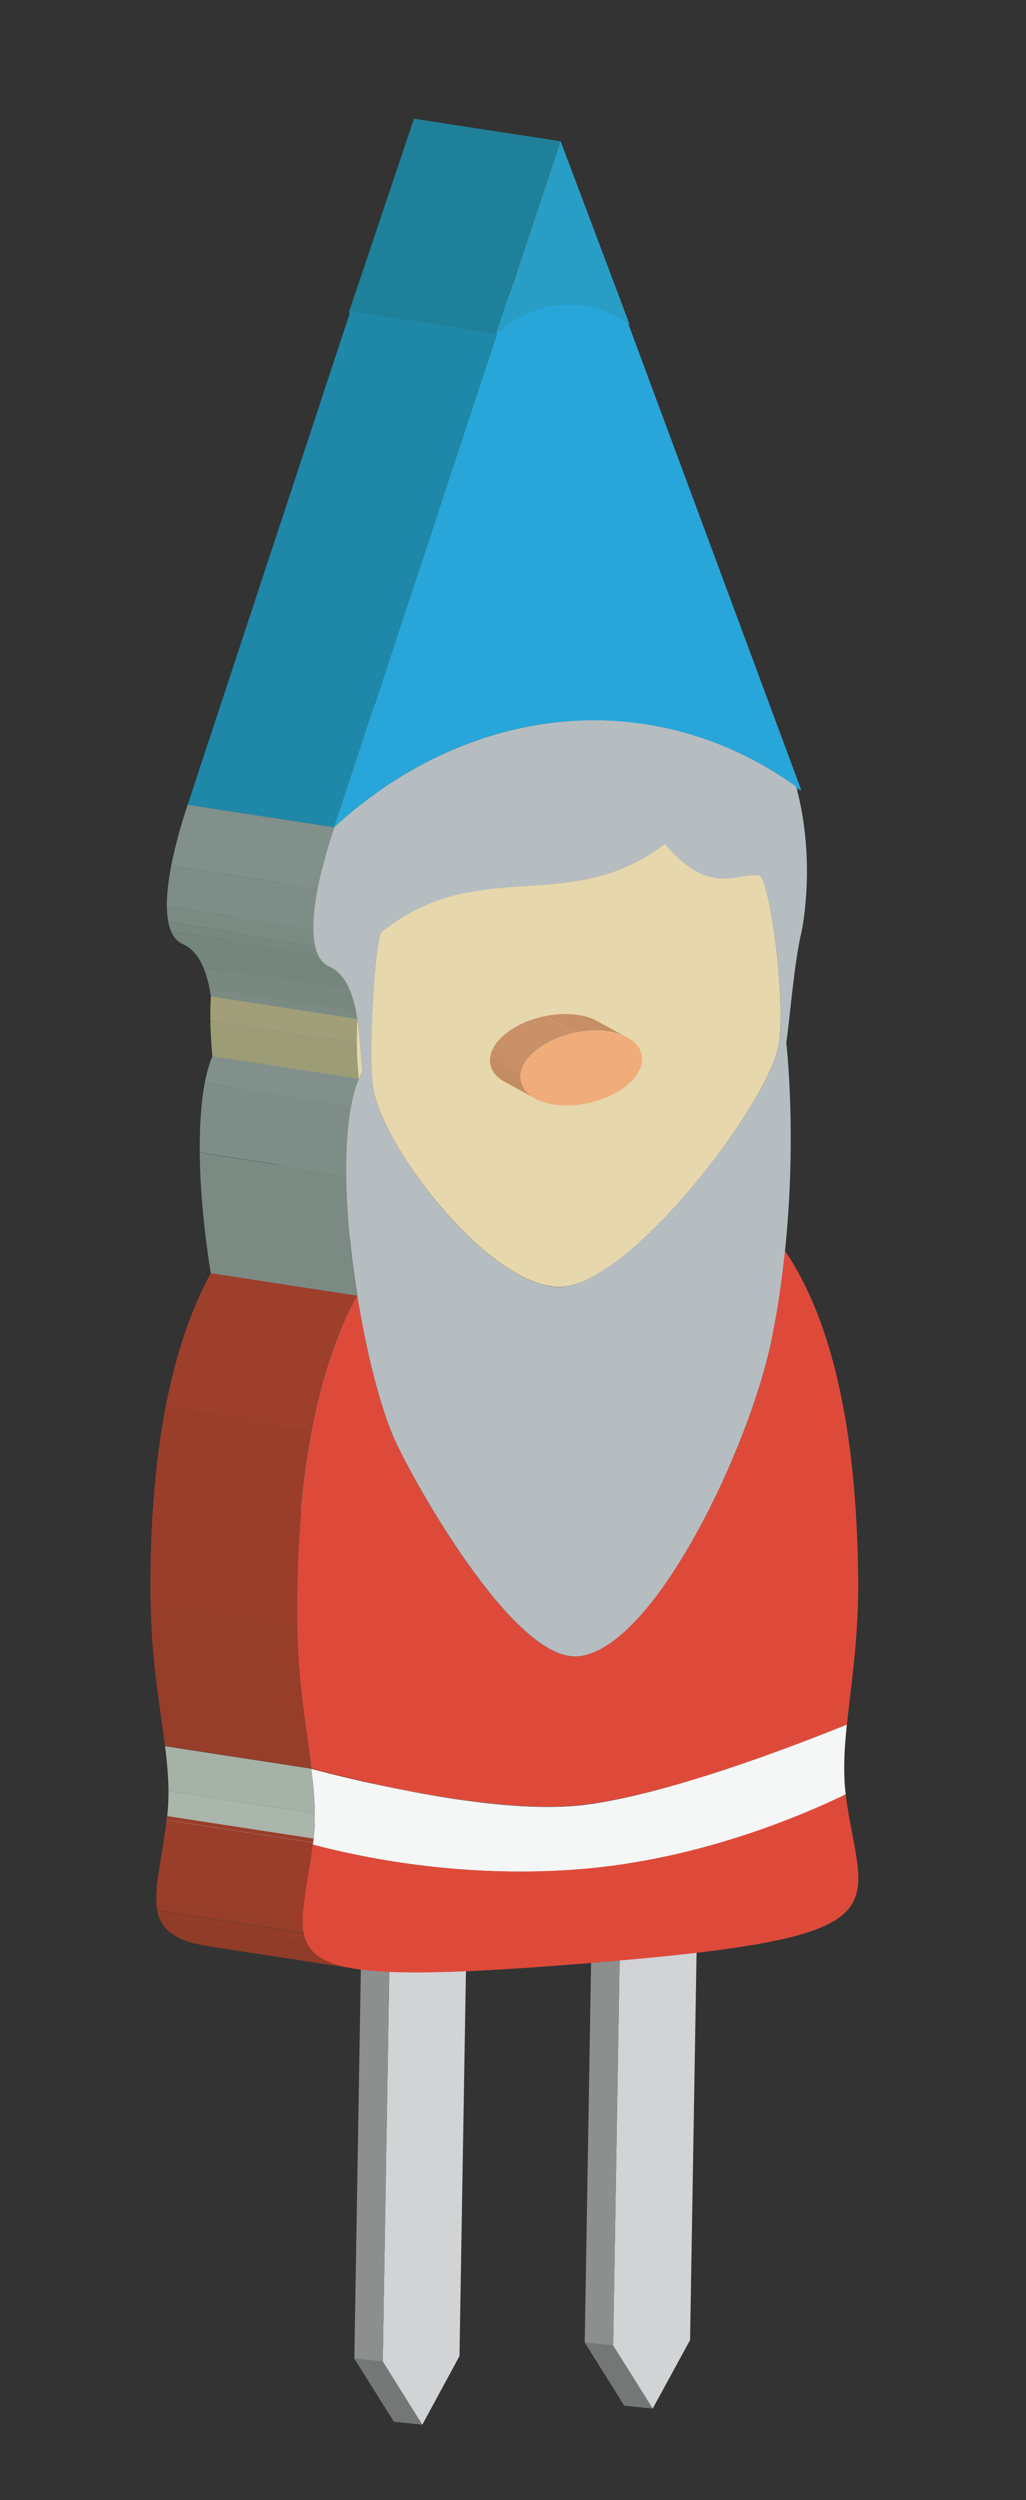 <?xml version="1.0" encoding="utf-8"?>
<!-- Generator: Adobe Illustrator 22.0.1, SVG Export Plug-In . SVG Version: 6.00 Build 0)  -->
<svg version="1.1" id="Layer_1" xmlns="http://www.w3.org/2000/svg" xmlns:xlink="http://www.w3.org/1999/xlink" x="0px" y="0px"
	 viewBox="0 0 552.2 1344.5" style="enable-background:new 0 0 552.2 1344.5;" xml:space="preserve">
<rect x="0" y="0" width="552.2" height="1344.5" fill="#333333" stroke="none"/>
<style type="text/css">
	.st0{enable-background:new    ;}
	.st1{fill:#757676;}
	.st2{fill:#D2D3D4;}
	.st3{fill:#8D8E8E;}
	.st4{fill:#8A8A8B;}
	.st5{fill:#8B3C27;}
	.st6{fill:#943D29;}
	.st7{fill:#A4402D;}
	.st8{clip-path:url(#SVGID_2_);enable-background:new    ;}
	.st9{fill:#9A3E2B;}
	.st10{clip-path:url(#SVGID_4_);enable-background:new    ;}
	.st11{clip-path:url(#SVGID_6_);enable-background:new    ;}
	.st12{clip-path:url(#SVGID_8_);enable-background:new    ;}
	.st13{clip-path:url(#SVGID_10_);enable-background:new    ;}
	.st14{clip-path:url(#SVGID_12_);enable-background:new    ;}
	.st15{fill:#81908A;}
	.st16{fill:#7E8D87;}
	.st17{fill:#7B8B84;}
	.st18{fill:#788881;}
	.st19{fill:#75867E;}
	.st20{clip-path:url(#SVGID_14_);enable-background:new    ;}
	.st21{fill:#9C9C77;}
	.st22{fill:#989975;}
	.st23{fill:#959672;}
	.st24{clip-path:url(#SVGID_16_);enable-background:new    ;}
	.st25{clip-path:url(#SVGID_18_);enable-background:new    ;}
	.st26{clip-path:url(#SVGID_20_);enable-background:new    ;}
	.st27{clip-path:url(#SVGID_22_);enable-background:new    ;}
	.st28{clip-path:url(#SVGID_24_);enable-background:new    ;}
	.st29{clip-path:url(#SVGID_26_);enable-background:new    ;}
	.st30{clip-path:url(#SVGID_28_);enable-background:new    ;}
	.st31{clip-path:url(#SVGID_30_);enable-background:new    ;}
	.st32{clip-path:url(#SVGID_32_);enable-background:new    ;}
	.st33{fill:#933D29;}
	.st34{fill:#963E2A;}
	.st35{fill:#9E3F2B;}
	.st36{clip-path:url(#SVGID_34_);enable-background:new    ;}
	.st37{clip-path:url(#SVGID_36_);enable-background:new    ;}
	.st38{clip-path:url(#SVGID_38_);enable-background:new    ;}
	.st39{fill:#1A778E;}
	.st40{clip-path:url(#SVGID_40_);enable-background:new    ;}
	.st41{clip-path:url(#SVGID_42_);enable-background:new    ;}
	.st42{fill:#8F3C28;}
	.st43{clip-path:url(#SVGID_44_);enable-background:new    ;}
	.st44{fill:#9EABA0;}
	.st45{fill:#A2AEA4;}
	.st46{fill:#A6B2A8;}
	.st47{fill:#AAB5AC;}
	.st48{clip-path:url(#SVGID_46_);enable-background:new    ;}
	.st49{fill:#1A7282;}
	.st50{clip-path:url(#SVGID_48_);enable-background:new    ;}
	.st51{clip-path:url(#SVGID_50_);enable-background:new    ;}
	.st52{clip-path:url(#SVGID_52_);enable-background:new    ;}
	.st53{fill:#1F87A8;}
	.st54{fill:#28A6DA;}
	.st55{fill:#1C7C97;}
	.st56{clip-path:url(#SVGID_54_);enable-background:new    ;}
	.st57{fill:#F5F7F6;}
	.st58{clip-path:url(#SVGID_56_);enable-background:new    ;}
	.st59{clip-path:url(#SVGID_58_);enable-background:new    ;}
	.st60{fill:#DE4A3A;}
	.st61{clip-path:url(#SVGID_60_);enable-background:new    ;}
	.st62{fill:#1D7F9C;}
	.st63{fill:#1C7D99;}
	.st64{fill:#1B7B95;}
	.st65{fill:#1B7992;}
	.st66{fill:#1F8199;}
	.st67{fill:#289EC6;}
	.st68{clip-path:url(#SVGID_62_);enable-background:new    ;}
	.st69{clip-path:url(#SVGID_64_);enable-background:new    ;}
	.st70{clip-path:url(#SVGID_66_);enable-background:new    ;}
	.st71{fill:#A4A27D;}
	.st72{fill:#A09F7A;}
	.st73{clip-path:url(#SVGID_68_);enable-background:new    ;}
	.st74{clip-path:url(#SVGID_70_);enable-background:new    ;}
	.st75{clip-path:url(#SVGID_72_);enable-background:new    ;}
	.st76{clip-path:url(#SVGID_74_);enable-background:new    ;}
	.st77{clip-path:url(#SVGID_76_);enable-background:new    ;}
	.st78{clip-path:url(#SVGID_78_);enable-background:new    ;}
	.st79{fill:#E7D7AD;}
	.st80{clip-path:url(#SVGID_80_);enable-background:new    ;}
	.st81{clip-path:url(#SVGID_82_);enable-background:new    ;}
	.st82{fill:#B6BDC0;}
	.st83{clip-path:url(#SVGID_84_);enable-background:new    ;}
	.st84{clip-path:url(#SVGID_86_);enable-background:new    ;}
	.st85{clip-path:url(#SVGID_88_);enable-background:new    ;}
	.st86{clip-path:url(#SVGID_90_);enable-background:new    ;}
	.st87{fill:#C78F66;}
	.st88{fill:#C58E65;}
	.st89{fill:#C38D64;}
	.st90{fill:#F0AD7B;}
	.st91{clip-path:url(#SVGID_92_);enable-background:new    ;}
	.st92{fill:#C99167;}
</style>
<g>
	<g>
		<g class="st0">
			<g>
				<polygon class="st1" points="227.3,1304 212,1302.4 190.7,1268.5 206,1270 				"/>
			</g>
			<g>
				<polygon class="st2" points="251.6,1010.7 247.3,1267.1 227.3,1304 206,1270 210.3,1013.6 				"/>
			</g>
			<g>
				<polygon class="st3" points="206,1270 190.7,1268.5 195,1012 210.3,1013.6 				"/>
			</g>
			<g>
				<polygon class="st4" points="210.3,1013.6 195,1012 236.3,1009.1 251.6,1010.7 				"/>
			</g>
		</g>
		<g class="st0">
			<g>
				<polygon class="st1" points="351.3,1295.3 336,1293.8 314.7,1259.8 330,1261.4 				"/>
			</g>
			<g>
				<polygon class="st2" points="375.7,1002 371.4,1258.5 351.3,1295.3 330,1261.4 334.3,1004.9 				"/>
			</g>
			<g>
				<polygon class="st3" points="330,1261.4 314.7,1259.8 319,1003.3 334.3,1004.9 				"/>
			</g>
			<g>
				<polygon class="st4" points="334.3,1004.9 319,1003.3 360.4,1000.5 375.7,1002 				"/>
			</g>
		</g>
	</g>
	<g id="Element_1_">
		<g class="st0">
			<g>
				<path class="st5" d="M375.9,927.3c-0.1,1.5-0.2,3.1-0.3,4.6C375.7,930.4,375.8,928.9,375.9,927.3z"/>
			</g>
			<g>
				<path class="st5" d="M376,926.2c0,0.4-0.1,0.7-0.1,1.1C375.9,927,376,926.6,376,926.2z"/>
			</g>
			<g>
				<path class="st5" d="M376.8,917.3c-0.1,1.4-0.3,2.7-0.4,4.1C376.5,920.1,376.6,918.7,376.8,917.3z"/>
			</g>
			<g>
				<path class="st5" d="M376.8,916.7c0,0.2,0,0.4-0.1,0.6C376.8,917.1,376.8,916.9,376.8,916.7z"/>
			</g>
			<g>
				<polygon class="st6" points="455.1,965 376.3,953 376.3,953 455.1,965 				"/>
			</g>
			<g>
				<polygon class="st7" points="455.1,965 376.3,953 376.3,953 455.1,965 				"/>
			</g>
			<g class="st0">
				<defs>
					<path id="SVGID_1_" class="st0" d="M372.7,954.7c1.3-0.6,2.5-1.2,3.6-1.7l78.8,12.1c-1.1,0.6-2.3,1.1-3.6,1.7
						C425.2,962.7,399,958.7,372.7,954.7z"/>
				</defs>
				<clipPath id="SVGID_2_">
					<use xlink:href="#SVGID_1_"  style="overflow:visible;"/>
				</clipPath>
				<g class="st8">
					<path class="st9" d="M426,977.8l-78.8-12.1c12-4.8,21.9-9.3,29.1-12.7l78.8,12.1C448,968.5,438.1,973,426,977.8"/>
				</g>
			</g>
			<g class="st0">
				<defs>
					<path id="SVGID_3_" class="st0" d="M454.5,944l-78.8-12.1c0.1-1.5,0.2-3,0.3-4.6l78.8,12.1C454.6,940.9,454.6,942.5,454.5,944z
						"/>
				</defs>
				<clipPath id="SVGID_4_">
					<use xlink:href="#SVGID_3_"  style="overflow:visible;"/>
				</clipPath>
				<g class="st10">
					<path class="st9" d="M454.5,944l-78.8-12.1c0.1-1.5,0.2-3,0.3-4.6l78.8,12.1C454.6,940.9,454.6,942.5,454.5,944"/>
				</g>
			</g>
			<g class="st0">
				<defs>
					<path id="SVGID_5_" class="st0" d="M454.8,939.4l-78.8-12.1c0-0.4,0.1-0.7,0.1-1.1l78.8,12.1
						C454.8,938.7,454.8,939,454.8,939.4z"/>
				</defs>
				<clipPath id="SVGID_6_">
					<use xlink:href="#SVGID_5_"  style="overflow:visible;"/>
				</clipPath>
				<g class="st11">
					<path class="st9" d="M454.8,939.4l-78.8-12.1c0-0.4,0.1-0.7,0.1-1.1l78.8,12.1C454.8,938.7,454.8,939,454.8,939.4"/>
				</g>
			</g>
			<g class="st0">
				<defs>
					<path id="SVGID_7_" class="st0" d="M377,915.3c26.3,4,52.6,8,78.8,12.1c-0.1,0.5-0.1,1-0.1,1.4l-78.8-12.1
						C376.9,916.3,376.9,915.8,377,915.3z"/>
				</defs>
				<clipPath id="SVGID_8_">
					<use xlink:href="#SVGID_7_"  style="overflow:visible;"/>
				</clipPath>
				<g class="st12">
					<path class="st9" d="M455.7,928.8l-78.8-12.1c0-0.5,0.1-1,0.1-1.4l78.8,12.1C455.8,927.9,455.7,928.3,455.7,928.8"/>
				</g>
			</g>
			<g class="st0">
				<defs>
					<path id="SVGID_9_" class="st0" d="M337.7,701.5c2.6-14,4.5-27.8,5.9-41l78.8,12.1c-1.4,13.2-3.3,26.9-5.9,41
						C390.3,709.6,364,705.5,337.7,701.5z"/>
				</defs>
				<clipPath id="SVGID_10_">
					<use xlink:href="#SVGID_9_"  style="overflow:visible;"/>
				</clipPath>
				<g class="st13">
					<path class="st9" d="M416,716.4l-78.8-12.1c2.9-15,5-29.7,6.4-43.7l78.8,12.1C421,686.7,418.9,701.4,416,716.4"/>
				</g>
			</g>
			<g class="st0">
				<defs>
					<path id="SVGID_11_" class="st0" d="M418.6,564.3l-78.8-12.1c5.4-23.2-4.5-92.6-10-93.4l78.8,12.1
						C414.1,471.6,423.9,541.1,418.6,564.3z"/>
				</defs>
				<clipPath id="SVGID_12_">
					<use xlink:href="#SVGID_11_"  style="overflow:visible;"/>
				</clipPath>
				<g class="st14">
					<path class="st15" d="M418.6,564.3l-78.8-12.1c0.1-0.5,0.2-1,0.3-1.5l78.8,12.1C418.8,563.3,418.7,563.8,418.6,564.3"/>
					<path class="st16" d="M418.9,562.8L340,550.7c1-5.1,1.3-11.9,1.2-19.6l78.8,12.1C420.2,550.9,419.8,557.7,418.9,562.8"/>
					<path class="st17" d="M420.1,543.2l-78.8-12.1c-0.2-17.6-2.7-39.7-5.6-54.8l78.8,12.1C417.4,503.5,419.9,525.5,420.1,543.2"/>
					<path class="st18" d="M414.5,488.4l-78.8-12.1c-1.3-6.5-2.6-11.7-3.8-14.7l78.8,12.1C411.9,476.7,413.2,481.9,414.5,488.4"/>
					<path class="st19" d="M410.6,473.7l-78.8-12.1c-0.7-1.7-1.4-2.8-2-2.8l78.8,12.1C409.2,470.9,409.9,471.9,410.6,473.7"/>
				</g>
			</g>
			<g class="st0">
				<defs>
					<path id="SVGID_13_" class="st0" d="M325.3,458.6c1.5-0.1,3-0.1,4.4,0.1l78.8,12.1c-1.5-0.2-2.9-0.2-4.4-0.1
						c-1.9,0.1-3.8,0.4-5.9,0.8c0,0-0.1,0-0.1,0c-26.3-4-52.6-8-78.8-12.1c0,0,0.1,0,0.1,0C321.5,459.1,323.4,458.8,325.3,458.6z"/>
				</defs>
				<clipPath id="SVGID_14_">
					<use xlink:href="#SVGID_13_"  style="overflow:visible;"/>
				</clipPath>
				<g class="st20">
					<path class="st21" d="M395.4,471.9l-78.8-12.1c1-0.1,2-0.3,2.9-0.4c1-0.2,2.1-0.3,3.1-0.5l78.8,12.1c-1,0.1-2,0.3-3.1,0.5
						C397.3,471.6,396.4,471.8,395.4,471.9"/>
					<path class="st22" d="M401.4,471l-78.8-12.1c0.9-0.1,1.9-0.2,2.8-0.3c1.5-0.1,2.9-0.1,4.3,0.1l78.8,12.1
						c-1.4-0.2-2.9-0.2-4.3-0.1C403.3,470.8,402.3,470.9,401.4,471"/>
					<path class="st23" d="M408.5,470.8l-78.8-12.1c0,0,0.1,0,0.1,0L408.5,470.8C408.6,470.8,408.5,470.8,408.5,470.8"/>
				</g>
			</g>
			<g class="st0">
				<defs>
					<path id="SVGID_15_" class="st0" d="M319.4,459.4c0.2,0,0.4,0.1,0.6,0.1c0.3,0.1,0.8,0.1,1.2,0.2c0.2,0,0.4,0.1,0.6,0.1
						c0.8,0.1,1.7,0.3,2.5,0.4c1.6,0.2,3.2,0.5,4.8,0.7c23.1,3.5,46.1,7.1,69.2,10.6c-0.4,0.1-0.9,0.1-1.3,0.2
						c-26.3-4-52.6-8-78.8-12.1C318.5,459.5,318.9,459.5,319.4,459.4z"/>
				</defs>
				<clipPath id="SVGID_16_">
					<use xlink:href="#SVGID_15_"  style="overflow:visible;"/>
				</clipPath>
				<g class="st24">
					<path class="st21" d="M395.4,471.9l-78.8-12.1c1-0.1,2-0.3,2.9-0.4c1-0.2,2.1-0.3,3.1-0.5l78.8,12.1c-1,0.1-2,0.3-3.1,0.5
						C397.3,471.6,396.4,471.8,395.4,471.9"/>
				</g>
			</g>
			<g class="st0">
				<defs>
					<path id="SVGID_17_" class="st0" d="M318.1,459.6c0.1,0,0.3,0.1,0.5,0.1c0.7,0.1,1.4,0.2,2,0.3c0.5,0.1,1.1,0.2,1.6,0.2
						c1.4,0.2,2.8,0.4,4.1,0.6c23.5,3.6,47,7.2,70.6,10.8c-0.1,0-0.2,0-0.2,0c-26.3-4-52.6-8-78.8-12.1
						C317.9,459.6,318,459.6,318.1,459.6z"/>
				</defs>
				<clipPath id="SVGID_18_">
					<use xlink:href="#SVGID_17_"  style="overflow:visible;"/>
				</clipPath>
				<g class="st25">
					<path class="st21" d="M395.4,471.9l-78.8-12.1c1-0.1,2-0.3,2.9-0.4c1-0.2,2.1-0.3,3.1-0.5l78.8,12.1c-1,0.1-2,0.3-3.1,0.5
						C397.3,471.6,396.4,471.8,395.4,471.9"/>
				</g>
			</g>
			<g class="st0">
				<defs>
					<path id="SVGID_19_" class="st0" d="M317.8,459.6c0.3,0,0.6,0.1,0.8,0.1c0.8,0.1,1.5,0.2,2.3,0.3c0.1,0,0.3,0,0.5,0.1
						c1.2,0.2,2.4,0.4,3.5,0.5c23.9,3.7,47.8,7.3,71.8,11c-0.5,0.1-0.9,0.1-1.4,0.2c-26.3-4-52.6-8-78.8-12.1
						C316.9,459.8,317.4,459.7,317.8,459.6z"/>
				</defs>
				<clipPath id="SVGID_20_">
					<use xlink:href="#SVGID_19_"  style="overflow:visible;"/>
				</clipPath>
				<g class="st26">
					<path class="st22" d="M385.2,472.1L306.4,460c2.3,0.3,4.6,0.3,6.7,0.2c1.2-0.1,2.3-0.2,3.4-0.4l78.8,12.1
						c-1.1,0.2-2.3,0.3-3.4,0.4C389.8,472.4,387.6,472.4,385.2,472.1"/>
					<path class="st21" d="M395.4,471.9l-78.8-12.1c1-0.1,2-0.3,2.9-0.4c1-0.2,2.1-0.3,3.1-0.5l78.8,12.1c-1,0.1-2,0.3-3.1,0.5
						C397.3,471.6,396.4,471.8,395.4,471.9"/>
				</g>
			</g>
			<g class="st0">
				<defs>
					<path id="SVGID_21_" class="st0" d="M316.4,459.8c0.1,0,0.2,0,0.3,0c0.7,0.1,1.4,0.2,2.1,0.3c0.8,0.1,1.6,0.2,2.3,0.4
						c24.7,3.8,49.5,7.6,74.2,11.4c-0.1,0-0.1,0-0.2,0c-26.3-4-52.6-8-78.8-12.1C316.3,459.9,316.4,459.9,316.4,459.8z"/>
				</defs>
				<clipPath id="SVGID_22_">
					<use xlink:href="#SVGID_21_"  style="overflow:visible;"/>
				</clipPath>
				<g class="st27">
					<path class="st22" d="M385.2,472.1L306.4,460c2.3,0.3,4.6,0.3,6.7,0.2c1.2-0.1,2.3-0.2,3.4-0.4l78.8,12.1
						c-1.1,0.2-2.3,0.3-3.4,0.4C389.8,472.4,387.6,472.4,385.2,472.1"/>
				</g>
			</g>
			<g class="st0">
				<defs>
					<path id="SVGID_23_" class="st0" d="M316.3,459.9c0.2,0,0.5,0.1,0.7,0.1c0.8,0.1,1.5,0.2,2.3,0.3c1,0.2,2,0.3,3,0.5
						c24.3,3.7,48.6,7.4,72.9,11.2c-0.5,0.1-1,0.1-1.5,0.2c-26.3-4-52.6-8-78.8-12.1C315.3,460,315.8,459.9,316.3,459.9z"/>
				</defs>
				<clipPath id="SVGID_24_">
					<use xlink:href="#SVGID_23_"  style="overflow:visible;"/>
				</clipPath>
				<g class="st28">
					<path class="st22" d="M385.2,472.1L306.4,460c2.3,0.3,4.6,0.3,6.7,0.2c1.2-0.1,2.3-0.2,3.4-0.4l78.8,12.1
						c-1.1,0.2-2.3,0.3-3.4,0.4C389.8,472.4,387.6,472.4,385.2,472.1"/>
				</g>
			</g>
			<g class="st0">
				<defs>
					<path id="SVGID_25_" class="st0" d="M314.8,460c0.2,0,0.4,0.1,0.6,0.1c0.1,0,0.3,0,0.4,0.1c0.1,0,0.2,0,0.2,0
						c0.1,0,0.3,0,0.4,0.1c0.6,0.1,1.1,0.2,1.7,0.3c25.1,3.9,50.3,7.7,75.4,11.6c0,0-0.1,0-0.1,0c-26.3-4-52.6-8-78.8-12.1
						C314.7,460.1,314.8,460.1,314.8,460z"/>
				</defs>
				<clipPath id="SVGID_26_">
					<use xlink:href="#SVGID_25_"  style="overflow:visible;"/>
				</clipPath>
				<g class="st29">
					<path class="st22" d="M385.2,472.1L306.4,460c2.3,0.3,4.6,0.3,6.7,0.2c1.2-0.1,2.3-0.2,3.4-0.4l78.8,12.1
						c-1.1,0.2-2.3,0.3-3.4,0.4C389.8,472.4,387.6,472.4,385.2,472.1"/>
				</g>
			</g>
			<g class="st0">
				<defs>
					<path id="SVGID_27_" class="st0" d="M314.7,460.1c0.2,0,0.4,0.1,0.6,0.1c0.2,0,0.4,0.1,0.6,0.1c0.4,0.1,0.9,0.1,1.3,0.2
						c0.8,0.1,1.6,0.3,2.5,0.4c24.6,3.8,49.3,7.5,73.9,11.3c-0.5,0.1-1,0.1-1.5,0.1c-26.3-4-52.6-8-78.8-12.1
						C313.7,460.2,314.2,460.1,314.7,460.1z"/>
				</defs>
				<clipPath id="SVGID_28_">
					<use xlink:href="#SVGID_27_"  style="overflow:visible;"/>
				</clipPath>
				<g class="st30">
					<path class="st22" d="M385.2,472.1L306.4,460c2.3,0.3,4.6,0.3,6.7,0.2c1.2-0.1,2.3-0.2,3.4-0.4l78.8,12.1
						c-1.1,0.2-2.3,0.3-3.4,0.4C389.8,472.4,387.6,472.4,385.2,472.1"/>
				</g>
			</g>
			<g class="st0">
				<defs>
					<path id="SVGID_29_" class="st0" d="M313.1,460.2c0.2,0,0.3,0,0.5,0.1c0.1,0,0.2,0,0.3,0c0,0,0.1,0,0.2,0c0.1,0,0.2,0,0.3,0.1
						c0.1,0,0.2,0,0.3,0.1c0.1,0,0.2,0,0.3,0.1c0.2,0,0.4,0.1,0.6,0.1c25.4,3.9,50.9,7.8,76.3,11.7c0,0,0,0-0.1,0c0,0,0,0,0,0
						c-26.2-4-52.4-8-78.7-12c26.2,4,52.4,8,78.7,12c-2.2,0.2-4.6,0.1-7.1-0.2L306,460C308.5,460.3,310.8,460.4,313.1,460.2
						C313.1,460.2,313.1,460.2,313.1,460.2z"/>
				</defs>
				<clipPath id="SVGID_30_">
					<use xlink:href="#SVGID_29_"  style="overflow:visible;"/>
				</clipPath>
				<g class="st31">
					<path class="st23" d="M384.8,472L306,460c0.1,0,0.3,0,0.4,0.1l78.8,12.1C385.1,472.1,385,472.1,384.8,472"/>
					<path class="st22" d="M385.2,472.1L306.4,460c2.3,0.3,4.6,0.3,6.7,0.2c1.2-0.1,2.3-0.2,3.4-0.4l78.8,12.1
						c-1.1,0.2-2.3,0.3-3.4,0.4C389.8,472.4,387.6,472.4,385.2,472.1"/>
				</g>
			</g>
			<g class="st0">
				<defs>
					<path id="SVGID_31_" class="st0" d="M337.7,701.5c26.3,4,52.6,8,78.8,12.1c-0.4,2.1-0.8,4.2-1.2,6.2
						c-11.6,57.9-63.5,167.8-105.1,171c-26.3-4-52.6-8-78.8-12.1c41.5-3.3,93.5-113.1,105.1-171
						C336.9,705.7,337.3,703.6,337.7,701.5z"/>
				</defs>
				<clipPath id="SVGID_32_">
					<use xlink:href="#SVGID_31_"  style="overflow:visible;"/>
				</clipPath>
				<g class="st32">
					<path class="st33" d="M306.1,890.7l-78.8-12.1c1.4,0.2,2.7,0.3,4,0.2c0.6,0,1.1-0.1,1.7-0.2l78.8,12.1
						c-0.6,0.1-1.1,0.1-1.7,0.2C308.8,891,307.4,890.9,306.1,890.7"/>
					<path class="st34" d="M311.8,890.7l-78.8-12.1c2.4-0.3,4.8-1,7.2-2l78.8,12.1C316.6,889.7,314.2,890.4,311.8,890.7"/>
					<path class="st9" d="M319,888.7l-78.8-12.1c3.5-1.4,7.1-3.5,10.7-6.1l78.8,12.1C326.1,885.2,322.5,887.3,319,888.7"/>
					<path class="st35" d="M329.7,882.6l-78.8-12.1c36.9-27.1,75.8-113.6,85.6-162.8c0.2-1.2,0.5-2.3,0.7-3.5l78.8,12.1
						c-0.2,1.2-0.4,2.3-0.7,3.5C405.5,769,366.6,855.5,329.7,882.6"/>
					<path class="st9" d="M416,716.4l-78.8-12.1c2.9-15,5-29.7,6.4-43.7l78.8,12.1C421,686.7,418.9,701.4,416,716.4"/>
				</g>
			</g>
			<g class="st0">
				<defs>
					<path id="SVGID_33_" class="st0" d="M231.2,878.8c0.1,0,0.1,0,0.2,0c26.3,4,52.6,8,78.8,12.1c-0.1,0-0.1,0-0.2,0
						c-1.3,0.1-2.6,0-4-0.2l-78.8-12.1C228.6,878.8,229.9,878.9,231.2,878.8z"/>
				</defs>
				<clipPath id="SVGID_34_">
					<use xlink:href="#SVGID_33_"  style="overflow:visible;"/>
				</clipPath>
				<g class="st36">
					<path class="st33" d="M306.1,890.7l-78.8-12.1c1.4,0.2,2.7,0.3,4,0.2c0.6,0,1.1-0.1,1.7-0.2l78.8,12.1
						c-0.6,0.1-1.1,0.1-1.7,0.2C308.8,891,307.4,890.9,306.1,890.7"/>
				</g>
			</g>
			<g class="st0">
				<defs>
					<path id="SVGID_35_" class="st0" d="M384.8,472L306,460c-7.5-1.1-16.2-5.6-26.9-18.3l78.8,12.1
						C368.6,466.5,377.3,470.9,384.8,472z"/>
				</defs>
				<clipPath id="SVGID_36_">
					<use xlink:href="#SVGID_35_"  style="overflow:visible;"/>
				</clipPath>
				<g class="st37">
					<path class="st19" d="M384.8,472L306,460c-7.5-1.1-16.2-5.6-26.9-18.3l78.8,12.1C368.6,466.5,377.3,470.9,384.8,472"/>
				</g>
			</g>
			<g class="st0">
				<defs>
					<path id="SVGID_37_" class="st0" d="M268.5,377.4l78.8,12.1c28.4,4.4,56.1,15.5,81.2,33.5c0.9,0.7,1.9,1.4,2.8,2.1L352.5,413
						c-1-0.7-1.9-1.4-2.8-2.1C324.5,392.9,296.9,381.7,268.5,377.4z"/>
				</defs>
				<clipPath id="SVGID_38_">
					<use xlink:href="#SVGID_37_"  style="overflow:visible;"/>
				</clipPath>
				<g class="st38">
					<path class="st39" d="M431.3,425.1L352.5,413c-1-0.7-1.9-1.4-2.8-2.1c-25.1-18.1-52.7-29.2-81.2-33.5l78.8,12.1
						c28.4,4.4,56.1,15.5,81.2,33.5C429.4,423.7,430.3,424.3,431.3,425.1"/>
				</g>
			</g>
			<g class="st0">
				<defs>
					<path id="SVGID_39_" class="st0" d="M296.2,691.7l-78.8-12.1c2.2,0.3,4.4,0.5,6.5,0.3c37.7-3,108.4-95.9,115.8-127.8l78.8,12.1
						C411.2,596.1,340.4,689,302.7,692C300.6,692.2,298.5,692.1,296.2,691.7z"/>
				</defs>
				<clipPath id="SVGID_40_">
					<use xlink:href="#SVGID_39_"  style="overflow:visible;"/>
				</clipPath>
				<g class="st40">
					<path class="st19" d="M296.2,691.7l-78.8-12.1c0.1,0,0.3,0,0.4,0.1l78.8,12.1C296.5,691.8,296.4,691.7,296.2,691.7"/>
					<path class="st18" d="M296.7,691.8l-78.8-12.1c2.1,0.3,4.1,0.4,6.1,0.2c0.6,0,1.2-0.1,1.8-0.2l78.8,12.1
						c-0.6,0.1-1.2,0.2-1.8,0.2C300.8,692.2,298.7,692.1,296.7,691.8"/>
					<path class="st17" d="M304.5,691.8l-78.8-12.1c2.7-0.4,5.5-1.2,8.4-2.4l78.8,12.1C310,690.6,307.2,691.4,304.5,691.8"/>
					<path class="st16" d="M312.9,689.5l-78.8-12.1c5.7-2.3,11.7-5.9,18.1-10.5l78.8,12.1C324.6,683.6,318.5,687.2,312.9,689.5"/>
					<path class="st15" d="M331,678.9l-78.8-12.1c37.2-27.3,81.8-89.7,87.6-114.7l78.8,12.1C412.8,589.2,368.1,651.6,331,678.9"/>
				</g>
			</g>
			<g class="st0">
				<defs>
					<path id="SVGID_41_" class="st0" d="M372.7,954.7c0.5-0.1,1.2,0.2,1.7,0.3c3.7,0.6,7.4,1.1,11.2,1.7c0.6,0.1,1.4,0.2,1.9,0.3
						c4.9,0.8,9.9,1.5,14.8,2.3c16.4,2.5,32.8,5,49.2,7.5c-25.7,12.1-78.6,33.6-139.2,38.5c-1.3,0.1-2.6,0.2-3.9,0.3
						c-35.5,2.5-68.1-0.1-94.8-4.1l-78.8-12.1c26.7,4.1,59.3,6.6,94.8,4.1c1.3-0.1,2.6-0.2,3.9-0.3
						C294.1,988.3,347,966.8,372.7,954.7z"/>
				</defs>
				<clipPath id="SVGID_42_">
					<use xlink:href="#SVGID_41_"  style="overflow:visible;"/>
				</clipPath>
				<g class="st41">
					<path class="st42" d="M213.7,1001.4l-78.8-12.1c2.2,0.3,4.5,0.7,6.8,1l78.8,12.1C218.2,1002,215.9,1001.7,213.7,1001.4"/>
					<path class="st33" d="M220.5,1002.4l-78.8-12.1c25.3,3.5,55.4,5.4,87.9,3.1c1.3-0.1,2.6-0.2,3.9-0.3c6.3-0.5,12.5-1.2,18.5-2
						l78.8,12.1c-6.1,0.8-12.3,1.5-18.5,2c-1.3,0.1-2.6,0.2-3.9,0.3C275.9,1007.8,245.9,1005.8,220.5,1002.4"/>
					<path class="st34" d="M330.8,1003.2L252,991.1c37.3-5.1,70.7-15.8,95.2-25.5l78.8,12.1C401.5,987.4,368.2,998.1,330.8,1003.2"
						/>
					<path class="st9" d="M426,977.8l-78.8-12.1c12-4.8,21.9-9.3,29.1-12.7l78.8,12.1C448,968.5,438.1,973,426,977.8"/>
				</g>
			</g>
			<g class="st0">
				<defs>
					<path id="SVGID_43_" class="st0" d="M242.7,967.1L163.8,955c22.3,3.4,45.2,5.5,64.4,4.2c1.7-0.1,3.3-0.3,4.9-0.4
						c45.6-4.8,116-32.1,143.9-43.4l78.8,12.1C428,938.7,357.6,966,312,970.8c-1.6,0.2-3.2,0.3-4.9,0.4
						C287.9,972.6,264.9,970.5,242.7,967.1z"/>
				</defs>
				<clipPath id="SVGID_44_">
					<use xlink:href="#SVGID_43_"  style="overflow:visible;"/>
				</clipPath>
				<g class="st43">
					<path class="st44" d="M242.7,967.1L163.8,955c2.5,0.4,5.1,0.8,7.6,1.1l78.8,12.1C247.8,967.8,245.2,967.5,242.7,967.1"/>
					<path class="st45" d="M250.3,968.2l-78.8-12.1c19.8,2.7,39.8,4.2,56.7,3c1.7-0.1,3.3-0.3,4.9-0.4c1.8-0.2,3.5-0.4,5.4-0.7
						l78.8,12.1c-1.8,0.2-3.6,0.5-5.4,0.7c-1.6,0.2-3.2,0.3-4.9,0.4C290.1,972.4,270.1,970.9,250.3,968.2"/>
					<path class="st46" d="M317.3,970.1l-78.8-12.1c40.2-5.5,96.3-26,127.4-38.3l78.8,12.1C413.7,944.1,357.5,964.6,317.3,970.1"/>
					<path class="st47" d="M444.7,931.8l-78.8-12.1c4.2-1.6,7.9-3.1,11.1-4.4l78.8,12.1C452.6,928.7,448.9,930.2,444.7,931.8"/>
				</g>
			</g>
			<g class="st0">
				<defs>
					<path id="SVGID_45_" class="st0" d="M236.1,152.5l78.8,12.1c8.1,1.2,16,4.4,23.2,9.5c0.2,0.2,0.5,0.3,0.7,0.5L260,162.5
						c-0.3-0.2-0.5-0.4-0.7-0.5C252.1,156.9,244.2,153.7,236.1,152.5z"/>
				</defs>
				<clipPath id="SVGID_46_">
					<use xlink:href="#SVGID_45_"  style="overflow:visible;"/>
				</clipPath>
				<g class="st48">
					<path class="st49" d="M338.9,174.5L260,162.5c-0.3-0.2-0.5-0.4-0.7-0.5c-7.2-5.1-15.1-8.2-23.2-9.5l78.8,12.1
						c8.1,1.2,16,4.4,23.2,9.5C338.4,174.2,338.6,174.4,338.9,174.5"/>
				</g>
			</g>
			<g class="st0">
				<defs>
					<path id="SVGID_47_" class="st0" d="M168.4,992l-78.8-12.1c0.1-1.1,0.3-2.1,0.4-3.2l78.8,12.1
						C168.7,989.9,168.5,990.9,168.4,992z"/>
				</defs>
				<clipPath id="SVGID_48_">
					<use xlink:href="#SVGID_47_"  style="overflow:visible;"/>
				</clipPath>
				<g class="st50">
					<path class="st47" d="M168.4,992l-78.8-12.1c0.1-1.1,0.3-2.1,0.4-3.2l78.8,12.1C168.7,989.9,168.5,990.9,168.4,992"/>
				</g>
			</g>
			<g class="st0">
				<defs>
					<path id="SVGID_49_" class="st0" d="M168.5,990.9l-78.8-12.1c0.1-0.7,0.2-1.4,0.3-2.2l78.8,12.1
						C168.7,989.5,168.6,990.2,168.5,990.9z"/>
				</defs>
				<clipPath id="SVGID_50_">
					<use xlink:href="#SVGID_49_"  style="overflow:visible;"/>
				</clipPath>
				<g class="st51">
					<path class="st9" d="M168.5,990.9l-78.8-12.1c0.1-0.7,0.2-1.4,0.3-2.2l78.8,12.1C168.7,989.5,168.6,990.2,168.5,990.9"/>
				</g>
			</g>
			<g>
				<path class="st5" d="M168.5,990.9c0.1-0.7,0.2-1.4,0.3-2.2C168.7,989.5,168.6,990.2,168.5,990.9z"/>
			</g>
			<g class="st0">
				<defs>
					<path id="SVGID_51_" class="st0" d="M227.9,375.7c13.6-0.9,27.2-0.4,40.6,1.6l78.8,12.1c-13.4-2.1-27-2.6-40.6-1.6
						c-16.2,1.1-32.5,4.4-48.3,9.8c-24.2-3.7-48.3-7.4-72.5-11.1c-1.1-0.2-2.3-0.3-3.4-0.5c-0.1,0-0.3,0-0.4-0.1
						c-0.3,0-0.6-0.1-0.9-0.1c-0.4-0.1-0.8-0.1-1.2-0.2c-0.1,0-0.3-0.1-0.4-0.1C195.5,380.1,211.7,376.9,227.9,375.7z"/>
				</defs>
				<clipPath id="SVGID_52_">
					<use xlink:href="#SVGID_51_"  style="overflow:visible;"/>
				</clipPath>
				<g class="st52">
					<path class="st17" d="M248.9,401.1L170,389c15-5.9,30.3-9.9,45.6-12l78.8,12.1C279.1,391.2,263.8,395.2,248.9,401.1"/>
					<path class="st18" d="M294.5,389.1L215.7,377c4.1-0.6,8.1-1,12.2-1.3c12.6-0.9,25.3-0.5,37.8,1.2l78.8,12.1
						c-12.5-1.7-25.2-2.1-37.8-1.2C302.7,388.1,298.6,388.5,294.5,389.1"/>
					<path class="st19" d="M344.6,389.1L265.7,377c0.9,0.1,1.8,0.3,2.8,0.4l78.8,12.1C346.4,389.3,345.5,389.2,344.6,389.1"/>
				</g>
			</g>
			<g>
				<polygon class="st53" points="301.7,76.1 222.9,64 222.9,63.9 301.7,76 				"/>
			</g>
			<g>
				<polygon class="st54" points="301.7,76 306.1,87.8 301.7,76.1 				"/>
			</g>
			<g>
				<polygon class="st55" points="306.1,87.8 227.3,75.7 222.9,64 301.7,76.1 				"/>
			</g>
			<g class="st0">
				<defs>
					<path id="SVGID_53_" class="st0" d="M242.7,967.1L163.8,955c-30.1-4.6-59-11.7-75.1-15.9l78.8,12.1
						C183.7,955.4,212.5,962.5,242.7,967.1z"/>
				</defs>
				<clipPath id="SVGID_54_">
					<use xlink:href="#SVGID_53_"  style="overflow:visible;"/>
				</clipPath>
				<g class="st56">
					<path class="st42" d="M242.7,967.1L163.8,955c-30.1-4.6-59-11.7-75.1-15.9l78.8,12.1C183.7,955.4,212.5,962.5,242.7,967.1"/>
				</g>
			</g>
			<g>
				<path class="st57" d="M455.8,927.4c-0.6,5.8-1.1,11.3-1.3,16.6c-0.3,8.7-0.1,15,0.7,21.1c-24.1,11.7-79.2,35.1-142.8,40.2
					c-1.3,0.1-2.6,0.2-3.9,0.3c-59.7,4.2-111.1-5.9-140.1-13.5c0.1-1.1,0.3-2.1,0.4-3.2c0.5-5.1,0.5-5.6,0.5-6.1
					c0.5-9.9-0.3-20.3-1.8-31.5c28.1,7.4,94.5,23.2,139.5,20.1c1.7-0.1,3.3-0.3,4.9-0.4C357.6,966,428,938.7,455.8,927.4z"/>
			</g>
			<g class="st0">
				<defs>
					<path id="SVGID_55_" class="st0" d="M168.8,988.8l-78.8-12.1c0.5-5.1,0.5-5.6,0.5-6.1c0.5-9.9-0.3-20.3-1.8-31.5l78.8,12.1
						c1.4,11.3,2.3,21.7,1.8,31.5C169.3,983.2,169.2,983.7,168.8,988.8z"/>
				</defs>
				<clipPath id="SVGID_56_">
					<use xlink:href="#SVGID_55_"  style="overflow:visible;"/>
				</clipPath>
				<g class="st58">
					<path class="st47" d="M168.8,988.8l-78.8-12.1c0.5-5.1,0.5-5.6,0.5-6.1c0.1-2.4,0.2-4.9,0.2-7.4l78.8,12.1c0,2.5,0,4.9-0.2,7.4
						C169.3,983.2,169.2,983.7,168.8,988.8"/>
					<path class="st46" d="M169.5,975.3l-78.8-12.1c-0.1-7.7-0.8-15.7-1.9-24.2l78.8,12.1C168.6,959.6,169.4,967.6,169.5,975.3"/>
				</g>
			</g>
			<g class="st0">
				<defs>
					<path id="SVGID_57_" class="st0" d="M191.6,1058.9l-78.8-12.1c-40-6.1-28.1-27.4-23.1-68l78.8,12.1
						C163.5,1031.5,151.7,1052.8,191.6,1058.9z"/>
				</defs>
				<clipPath id="SVGID_58_">
					<use xlink:href="#SVGID_57_"  style="overflow:visible;"/>
				</clipPath>
				<g class="st59">
					<path class="st42" d="M191.6,1058.9l-78.8-12.1c-15.9-2.4-23.6-7.3-26.8-14.7l78.8,12.1C168,1051.6,175.7,1056.5,191.6,1058.9"
						/>
					<path class="st33" d="M164.8,1044.2L86,1032.1c-0.6-1.4-1-2.9-1.4-4.5l78.8,12.1C163.8,1041.3,164.2,1042.8,164.8,1044.2"/>
					<path class="st34" d="M163.5,1039.6l-78.8-12.1c-0.4-1.9-0.5-4-0.6-6.2l78.8,12.1C163,1035.7,163.1,1037.7,163.5,1039.6"/>
					<path class="st9" d="M162.9,1033.5l-78.8-12.1c-0.1-10.7,3.4-24.8,5.6-42.5l78.8,12.1C166.3,1008.7,162.8,1022.8,162.9,1033.5"
						/>
				</g>
			</g>
			<g>
				<path class="st60" d="M455.1,965c8.6,64,36.5,76.8-142.3,91.1c-8.9,0.7-17.2,1.3-25.1,1.9c-148.7,10.4-126.6-7.5-119.2-67.1
					c0,0.4-0.1,0.7-0.1,1.1c29,7.7,80.4,17.7,140.1,13.5c1.3-0.1,2.6-0.2,3.9-0.3C375.9,1000.1,431,976.7,455.1,965z"/>
			</g>
			<g class="st0">
				<defs>
					<path id="SVGID_59_" class="st0" d="M236.1,152.5l78.8,12.1c-3.9-0.6-7.9-0.8-11.8-0.5c-12.5,0.9-24.9,6.1-35.6,15.4
						l-78.8-12.1c10.7-9.4,23.2-14.6,35.6-15.4C228.2,151.7,232.2,151.9,236.1,152.5z"/>
				</defs>
				<clipPath id="SVGID_60_">
					<use xlink:href="#SVGID_59_"  style="overflow:visible;"/>
				</clipPath>
				<g class="st61">
					<path class="st62" d="M267.5,179.5l-78.8-12.1c1.5-1.3,3.1-2.6,4.7-3.7l78.8,12.1C270.5,176.9,269,178.2,267.5,179.5"/>
					<path class="st63" d="M272.1,175.7l-78.8-12.1c4.5-3.3,9.2-5.9,14.1-7.8l78.8,12.1C281.4,169.8,276.6,172.5,272.1,175.7"/>
					<path class="st64" d="M286.2,167.9l-78.8-12.1c4.4-1.7,8.8-2.9,13.3-3.5l78.8,12.1C295,165,290.6,166.2,286.2,167.9"/>
					<path class="st65" d="M299.5,164.4l-78.8-12.1c1.2-0.2,2.4-0.3,3.6-0.4c3.7-0.3,7.4-0.1,11,0.4l78.8,12.1
						c-3.7-0.5-7.3-0.6-11-0.4C301.9,164.1,300.7,164.3,299.5,164.4"/>
					<path class="st39" d="M314.1,164.4l-78.8-12.1c0.3,0,0.5,0.1,0.8,0.1l78.8,12.1C314.7,164.5,314.4,164.5,314.1,164.4"/>
				</g>
			</g>
			<g>
				<polygon class="st66" points="266.5,180.3 187.7,168.2 222.8,63.9 301.7,76 				"/>
			</g>
			<g>
				<path class="st67" d="M301.7,76l4.5,11.8l32.7,86.8c-0.3-0.2-0.5-0.4-0.7-0.5c-10.6-7.5-22.8-10.8-35-10
					c-12.5,0.9-24.9,6.1-35.6,15.4c-0.3,0.3-0.6,0.6-0.9,0.8L301.7,76z"/>
			</g>
			<g class="st0">
				<defs>
					<path id="SVGID_61_" class="st0" d="M122.7,576.2c26.3,4,52.6,8,78.8,12.1c8.2,33.4,59,97.9,94.9,103.4l-78.8-12.1
						C181.7,674.1,130.9,609.6,122.7,576.2z"/>
				</defs>
				<clipPath id="SVGID_62_">
					<use xlink:href="#SVGID_61_"  style="overflow:visible;"/>
				</clipPath>
				<g class="st68">
					<path class="st23" d="M296.4,691.7l-78.8-12.1c-32.1-4.9-76.3-57.3-91-92.1l78.8,12.1C220.1,634.4,264.3,686.8,296.4,691.7"/>
					<path class="st22" d="M205.4,599.6l-78.8-12.1c-2.1-4.9-3.6-9.4-4.3-13.5l78.8,12.1C201.8,590.1,203.3,594.7,205.4,599.6"/>
				</g>
			</g>
			<g class="st0">
				<defs>
					<path id="SVGID_63_" class="st0" d="M121.3,564.7c26.3,4,52.6,8,78.8,12.1c0.2,3.6,0.4,6.6,0.8,8.8c0.2,0.9,0.4,1.8,0.6,2.8
						c-26.3-4-52.6-8-78.8-12.1c-0.2-1-0.4-1.9-0.6-2.8C121.7,571.3,121.4,568.3,121.3,564.7z"/>
				</defs>
				<clipPath id="SVGID_64_">
					<use xlink:href="#SVGID_63_"  style="overflow:visible;"/>
				</clipPath>
				<g class="st69">
					<path class="st22" d="M205.4,599.6l-78.8-12.1c-2.1-4.9-3.6-9.4-4.3-13.5l78.8,12.1C201.8,590.1,203.3,594.7,205.4,599.6"/>
					<path class="st21" d="M201.1,586.1l-78.8-12.1c0-0.2-0.1-0.4-0.1-0.6c-0.6-3.6-1-9.4-1-16.4l78.8,12.1c0.1,7,0.4,12.9,1,16.4
						C201,585.7,201,585.9,201.1,586.1"/>
				</g>
			</g>
			<g class="st0">
				<defs>
					<path id="SVGID_65_" class="st0" d="M208.1,464.1c23.4-1.6,46.9-4.1,71-22.4l78.8,12.1c-24.2,18.3-47.6,20.8-71,22.4
						c-1.3,0.1-2.7,0.2-4,0.3c-1.2,0.1-2.3,0.2-3.5,0.2c-24,1.7-47.9,4.1-72.6,23.4c-19.4-3-38.8-5.9-58.2-8.9
						c-3.7-0.6-7.4-1.1-11.1-1.7c-0.4-0.1-1-0.2-1.4-0.2c-0.8-0.1-2-0.3-2.8-0.4c-0.8-0.1-1.9-0.3-2.7-0.4c-0.8-0.1-1.8-0.3-2.6-0.4
						c24.7-19.2,48.7-21.7,72.6-23.4c1.2-0.1,2.3-0.2,3.5-0.2C205.4,464.3,206.8,464.2,208.1,464.1z"/>
				</defs>
				<clipPath id="SVGID_66_">
					<use xlink:href="#SVGID_65_"  style="overflow:visible;"/>
				</clipPath>
				<g class="st70">
					<path class="st71" d="M203.9,506l-78.8-12.1c0.5-2.7,1.1-4.5,1.6-4.9c1.3-1.1,2.7-2.1,4-3.1l78.8,12.1c-1.3,1-2.7,2-4,3.1
						C205,501.5,204.4,503.3,203.9,506"/>
					<path class="st72" d="M209.6,498l-78.8-12.1c7.6-5.5,15.1-9.5,22.5-12.5l78.8,12.1C224.6,488.5,217.1,492.5,209.6,498"/>
					<path class="st21" d="M232.1,485.5l-78.8-12.1c9.4-3.7,18.7-5.7,27.9-7l78.8,12.1C250.7,479.8,241.4,481.8,232.1,485.5"/>
					<path class="st22" d="M260,478.5l-78.8-12.1c6.5-0.9,13-1.4,19.4-1.8c1.2-0.1,2.3-0.2,3.5-0.2c1.3-0.1,2.7-0.2,4-0.3
						c6.3-0.4,12.6-0.9,19-1.8l78.8,12.1c-6.3,0.9-12.7,1.4-19,1.8c-1.3,0.1-2.7,0.2-4,0.3c-1.2,0.1-2.3,0.2-3.5,0.2
						C273,477.2,266.5,477.7,260,478.5"/>
					<path class="st21" d="M305.9,474.4l-78.8-12.1c9.3-1.3,18.6-3.3,28-7l78.8,12.1C324.5,471.1,315.2,473.1,305.9,474.4"/>
					<path class="st72" d="M333.9,467.4L255,455.3c7.5-3,15-7,22.6-12.5l78.8,12.1C348.9,460.4,341.3,464.5,333.9,467.4"/>
					<path class="st71" d="M356.5,454.9l-78.8-12.1c0.5-0.4,1-0.7,1.5-1.1l78.8,12.1C357.5,454.1,357,454.5,356.5,454.9"/>
				</g>
			</g>
			<g class="st0">
				<defs>
					<path id="SVGID_67_" class="st0" d="M128,488c26.3,4,52.6,8,78.8,12.1c-0.4,0.3-0.9,0.7-1.3,1c-0.4,0.4-0.9,1.6-1.3,3.6
						c-26.3-4-52.6-8-78.8-12.1c0.4-2,0.9-3.2,1.3-3.6C127.1,488.7,127.5,488.3,128,488z"/>
				</defs>
				<clipPath id="SVGID_68_">
					<use xlink:href="#SVGID_67_"  style="overflow:visible;"/>
				</clipPath>
				<g class="st73">
					<path class="st71" d="M203.9,506l-78.8-12.1c0.5-2.7,1.1-4.5,1.6-4.9c1.3-1.1,2.7-2.1,4-3.1l78.8,12.1c-1.3,1-2.7,2-4,3.1
						C205,501.5,204.4,503.3,203.9,506"/>
				</g>
			</g>
			<g class="st0">
				<defs>
					<path id="SVGID_69_" class="st0" d="M125.4,492.6c26.3,4,52.6,8,78.8,12.1c0,0.1,0,0.2-0.1,0.2c-26.3-4-52.6-8-78.8-12.1
						C125.3,492.7,125.3,492.7,125.4,492.6z"/>
				</defs>
				<clipPath id="SVGID_70_">
					<use xlink:href="#SVGID_69_"  style="overflow:visible;"/>
				</clipPath>
				<g class="st74">
					<path class="st71" d="M203.9,506l-78.8-12.1c0.5-2.7,1.1-4.5,1.6-4.9c1.3-1.1,2.7-2.1,4-3.1l78.8,12.1c-1.3,1-2.7,2-4,3.1
						C205,501.5,204.4,503.3,203.9,506"/>
				</g>
			</g>
			<g class="st0">
				<defs>
					<path id="SVGID_71_" class="st0" d="M125.2,493.3c0-0.2,0.1-0.3,0.1-0.5c26.3,4,52.6,8,78.8,12.1c0,0.1-0.1,0.3-0.1,0.5
						C177.8,501.3,151.5,497.3,125.2,493.3z"/>
				</defs>
				<clipPath id="SVGID_72_">
					<use xlink:href="#SVGID_71_"  style="overflow:visible;"/>
				</clipPath>
				<g class="st75">
					<path class="st71" d="M203.9,506l-78.8-12.1c0.5-2.7,1.1-4.5,1.6-4.9c1.3-1.1,2.7-2.1,4-3.1l78.8,12.1c-1.3,1-2.7,2-4,3.1
						C205,501.5,204.4,503.3,203.9,506"/>
				</g>
			</g>
			<g class="st0">
				<defs>
					<path id="SVGID_73_" class="st0" d="M306.4,890.6l-78.8-12.1c-34.7-5.3-84.5-94.8-94.4-117.1c-7.3-16.5-14.8-45.5-19.8-76.8
						c-7-44-9.1-92.5,0.9-116.6c0.6-1.4,1.2-2.7,1.9-4l78.8,12.1c-0.7,1.2-1.3,2.6-1.9,4c-10,24.1-7.9,72.6-0.9,116.6
						c5,31.3,12.4,60.3,19.8,76.8C221.9,795.8,271.7,885.3,306.4,890.6z"/>
				</defs>
				<clipPath id="SVGID_74_">
					<use xlink:href="#SVGID_73_"  style="overflow:visible;"/>
				</clipPath>
				<g class="st76">
					<path class="st19" d="M306.4,890.6l-78.8-12.1c-34.7-5.3-84.5-94.8-94.4-117.1c-0.3-0.7-0.6-1.4-0.9-2.2l78.8,12.1
						c0.3,0.8,0.6,1.5,0.9,2.2C221.9,795.8,271.7,885.3,306.4,890.6"/>
					<path class="st18" d="M211.1,771.4l-78.8-12.1c-5.7-13.5-11.3-34.2-15.8-57.3l78.8,12.1C199.8,737.2,205.4,757.9,211.1,771.4"
						/>
					<path class="st17" d="M195.3,714L116.4,702c-1.1-5.6-2.1-11.4-3-17.2c-3.5-21.7-5.7-44.5-5.9-64.9l78.8,12.1
						c0.2,20.4,2.5,43.2,5.9,64.9C193.2,702.6,194.2,708.4,195.3,714"/>
					<path class="st16" d="M186.3,631.9l-78.8-12.1c-0.1-13.9,0.7-26.8,2.7-37.4l78.8,12.1C187,605.1,186.1,618,186.3,631.9"/>
					<path class="st15" d="M189,594.5l-78.8-12.1c1-5.4,2.4-10.2,4.1-14.3c0.6-1.4,1.2-2.7,1.9-4l78.8,12.1c-0.7,1.2-1.3,2.6-1.9,4
						C191.4,584.3,190,589.1,189,594.5"/>
				</g>
			</g>
			<g class="st0">
				<defs>
					<path id="SVGID_75_" class="st0" d="M113.4,684.7c21.8,3.4,57.2,8.8,78.8,12.1c-22.1,41-33.2,99.3-32.4,176.8
						c0.3,30.8,5,55.8,7.7,77.5l-78.8-12.1c-2.7-21.7-7.4-46.7-7.7-77.5C80.2,784.1,91.3,725.7,113.4,684.7z"/>
				</defs>
				<clipPath id="SVGID_76_">
					<use xlink:href="#SVGID_75_"  style="overflow:visible;"/>
				</clipPath>
				<g class="st77">
					<path class="st34" d="M167.6,951.1l-78.8-12.1c-2.7-21.7-7.4-46.7-7.7-77.4l78.8,12.1C160.2,904.5,164.8,929.4,167.6,951.1"/>
					<path class="st9" d="M159.8,873.8L81,861.7c0-0.1,0-0.1,0-0.2c-0.4-39.9,2.3-74.7,8.1-104.7l78.8,12.1
						c-5.8,30-8.5,64.8-8.1,104.7C159.8,873.7,159.8,873.7,159.8,873.8"/>
					<path class="st35" d="M167.9,768.9l-78.8-12.1c5.4-28.3,13.6-52.2,24.3-72.1l78.8,12.1C181.5,716.7,173.4,740.6,167.9,768.9"/>
				</g>
			</g>
			<g>
				<path class="st60" d="M307.1,971.2c-45,3.1-111.4-12.7-139.5-20.1c-2.7-21.7-7.4-46.7-7.7-77.5c-0.8-77.5,10.3-135.8,32.4-176.8
					c5,31.3,12.4,60.3,19.8,76.8c10.3,23.1,63.8,119.1,98,117.3c41.6-2.9,93.7-113,105.3-171c3.2-16.2,5.5-32.1,7.1-47.2
					c25.2,37.2,38.6,95.5,39.4,176.9c0.3,31.1-4,57-6.2,79.3c0-0.5,0.1-1,0.1-1.4C428,938.7,357.6,966,312,970.8
					C310.4,971,308.7,971.1,307.1,971.2z"/>
			</g>
			<g class="st0">
				<defs>
					<path id="SVGID_77_" class="st0" d="M125.2,493.3c26.3,4,52.6,8,78.8,12.1c-2.6,12.9-4.9,51.3-3.9,71.4
						c-26.3-4-52.6-8-78.8-12.1C120.3,544.6,122.6,506.2,125.2,493.3z"/>
				</defs>
				<clipPath id="SVGID_78_">
					<use xlink:href="#SVGID_77_"  style="overflow:visible;"/>
				</clipPath>
				<g class="st78">
					<path class="st21" d="M201.1,586.1l-78.8-12.1c0-0.2-0.1-0.4-0.1-0.6c-0.6-3.6-1-9.4-1-16.4l78.8,12.1c0.1,7,0.4,12.9,1,16.4
						C201,585.7,201,585.9,201.1,586.1"/>
					<path class="st72" d="M199.9,569.1L121.1,557c-0.2-20.6,1.7-51.1,4-63.1l78.8,12.1C201.6,517.9,199.7,548.5,199.9,569.1"/>
					<path class="st71" d="M203.9,506l-78.8-12.1c0.5-2.7,1.1-4.5,1.6-4.9c1.3-1.1,2.7-2.1,4-3.1l78.8,12.1c-1.3,1-2.7,2-4,3.1
						C205,501.5,204.4,503.3,203.9,506"/>
				</g>
			</g>
			<g>
				<path class="st79" d="M408.6,470.8c5.5,0.8,15.3,70.3,10,93.4C411.2,596.1,340.4,689,303,692c-36.8,2.6-95.9-72.1-102.1-106.5
					c-3-16.4,0.9-81.4,4.6-84.4c25.1-20.2,49.5-22.7,73.9-24.4c1.2-0.1,2.3-0.2,3.5-0.2c1.3-0.1,2.7-0.2,4-0.3
					c23.4-1.6,46.9-4.1,71-22.4c14.2,16.9,25,19.1,34,18.5c2.2-0.2,4.3-0.5,6.4-0.8c2-0.3,4-0.6,5.9-0.8
					C405.7,470.6,407.1,470.6,408.6,470.8z"/>
			</g>
			<g class="st0">
				<defs>
					<path id="SVGID_79_" class="st0" d="M195,576.2l-78.8-12.1c-0.8-8-1.2-18.4-2.7-28.2c-2-12.5-5.9-24.1-15.2-28.2
						c-13.7-6.1-9.4-38.5,2.7-74.9l78.8,12.1c-12.1,36.5-16.4,68.9-2.7,74.9c9.3,4.1,13.2,15.7,15.2,28.2
						C193.8,557.8,194.2,568.2,195,576.2z"/>
				</defs>
				<clipPath id="SVGID_80_">
					<use xlink:href="#SVGID_79_"  style="overflow:visible;"/>
				</clipPath>
				<g class="st80">
					<path class="st17" d="M195,576.2l-78.8-12.1c-0.8-8-1.2-18.4-2.7-28.2c-0.2-1.3-0.4-2.5-0.6-3.7l78.8,12.1
						c0.2,1.2,0.5,2.5,0.6,3.7C193.8,557.8,194.2,568.2,195,576.2"/>
					<path class="st18" d="M191.7,544.3l-78.8-12.1c-0.8-4.2-1.9-8.2-3.4-11.8l78.8,12.1C189.8,536.1,190.8,540.1,191.7,544.3"/>
					<path class="st19" d="M188.3,532.5l-78.8-12.1c-2.4-5.8-6-10.4-11.2-12.7c-2.8-1.3-4.9-3.6-6.3-6.9l78.8,12.1
						c1.4,3.3,3.4,5.7,6.3,6.9C182.3,522.1,185.8,526.7,188.3,532.5"/>
					<path class="st18" d="M170.8,512.9L92,500.8c-0.6-1.5-1.1-3.2-1.5-5l78.8,12.1C169.7,509.7,170.2,511.4,170.8,512.9"/>
					<path class="st17" d="M169.4,507.9l-78.8-12.1c-0.5-2.5-0.7-5.3-0.8-8.4l78.8,12.1C168.6,502.6,168.9,505.4,169.4,507.9"/>
					<path class="st16" d="M168.6,499.5l-78.8-12.1c-0.1-6.2,0.8-13.6,2.3-21.7l78.8,12.1C169.4,485.9,168.5,493.2,168.6,499.5"/>
					<path class="st15" d="M170.9,477.8l-78.8-12.1c1.9-10.1,5-21.3,8.9-32.9l78.8,12.1C176,456.5,172.9,467.7,170.9,477.8"/>
				</g>
			</g>
			<g class="st0">
				<defs>
					<path id="SVGID_81_" class="st0" d="M114.3,568.1c-0.6-6.3-1-12.7-1.1-19.2L192,561c0.1,6.5,0.4,12.9,1.1,19.2
						c-23.2-3.6-46.4-7.1-69.6-10.7l-9.1-1.4C114.3,568.1,114.3,568.1,114.3,568.1z"/>
				</defs>
				<clipPath id="SVGID_82_">
					<use xlink:href="#SVGID_81_"  style="overflow:visible;"/>
				</clipPath>
				<g class="st81">
					<path class="st21" d="M193.1,580.2l-78.8-12.1c-0.6-6.2-1-12.6-1.1-19.1l78.8,12.1C192.1,567.6,192.5,573.9,193.1,580.2"/>
					<path class="st72" d="M192,561.1L113.2,549c0,0,0-0.1,0-0.1L192,561.1C192,561,192,561.1,192,561.1"/>
				</g>
			</g>
			<g>
				<path class="st82" d="M428.5,423c10.8,40.1,3.3,75.8,3,77.7c-3.9,15.6-6.1,44.3-8.3,60.1c1.3,12.5,5,57.1-0.7,111.8
					c-1.6,15.1-3.8,31-7.1,47.2c-11.6,58-63.7,168.1-104.8,171c-34.7,1.8-88.2-94.2-98.5-117.3c-7.3-16.5-14.8-45.5-19.8-76.8
					c-7-44-9.1-92.5,0.9-116.6c0.6-1.4,1.2-2.7,1.9-4c-0.8-8-1.2-18.4-2.7-28.2c-2-12.5-5.9-24.1-15.2-28.2
					c-13.7-6.1-9.4-38.5,2.7-74.9c37.9-34.7,82.4-53.9,126.9-57C349.1,384.8,391.5,396.4,428.5,423z M418.6,564.3
					c5.4-23.2-4.5-92.6-10-93.4c-1.5-0.2-2.9-0.2-4.4-0.1c-1.9,0.1-3.8,0.4-5.9,0.8c-2,0.3-4.2,0.7-6.4,0.8c-9,0.6-19.8-1.6-34-18.5
					c-24.2,18.3-47.6,20.8-71,22.4c-1.3,0.1-2.7,0.2-4,0.3c-1.2,0.1-2.3,0.2-3.5,0.2c-24.4,1.7-48.8,4.2-73.9,24.4
					c-3.7,3-7.5,67.9-4.6,84.4c6.2,34.4,65.2,109.1,101.8,106.5C340.4,689,411.2,596.1,418.6,564.3"/>
			</g>
			<g>
				<path class="st79" d="M192,561c0-4.4,0-8.7,0.3-13c1.5,9.8,1.9,20.2,2.7,28.2c-0.7,1.2-1.3,2.6-1.9,4
					C192.5,573.9,192.1,567.5,192,561z"/>
			</g>
			<g class="st0">
				<defs>
					<path id="SVGID_83_" class="st0" d="M192,561l-78.8-12.1c0-4.4,0-8.7,0.3-13l78.8,12.1C192.1,552.3,192,556.6,192,561z"/>
				</defs>
				<clipPath id="SVGID_84_">
					<use xlink:href="#SVGID_83_"  style="overflow:visible;"/>
				</clipPath>
				<g class="st83">
					<path class="st72" d="M192,561l-78.8-12.1c0-4.4,0-8.7,0.3-13l78.8,12.1C192.1,552.3,192,556.6,192,561"/>
				</g>
			</g>
			<g class="st0">
				<defs>
					<path id="SVGID_85_" class="st0" d="M179.6,385.5c0.2,0,0.5,0.1,0.8,0.1c0.6,0.1,1.1,0.2,1.7,0.3c0.3,0,0.6,0.1,0.9,0.1
						c1.1,0.2,2.2,0.3,3.4,0.5c24,3.7,48.1,7.4,72.1,11c-22.3,7.5-43.9,19.2-64.1,35c-14.9-2.3-29.7-4.6-44.6-6.8
						c-9.9-1.5-19.8-3-29.7-4.6c-1.4-0.2-3.2-0.7-4.5-0.7C135.6,404.7,157.3,393.1,179.6,385.5z"/>
				</defs>
				<clipPath id="SVGID_86_">
					<use xlink:href="#SVGID_85_"  style="overflow:visible;"/>
				</clipPath>
				<g class="st84">
					<path class="st15" d="M179.8,444.9L101,432.8c6.6-6.1,13.5-11.7,20.5-16.8l78.8,12.1C193.3,433.2,186.5,438.8,179.8,444.9"/>
					<path class="st16" d="M200.3,428.1L121.4,416c15.5-11.4,31.8-20.4,48.6-27l78.8,12.1C232.1,407.7,215.8,416.7,200.3,428.1"/>
					<path class="st17" d="M248.9,401.1L170,389c15-5.9,30.3-9.9,45.6-12l78.8,12.1C279.1,391.2,263.8,395.2,248.9,401.1"/>
				</g>
			</g>
			<g class="st0">
				<defs>
					<path id="SVGID_87_" class="st0" d="M101,432.8c4.7-4.3,9.6-8.4,14.5-12.3c26.3,4,52.6,8,78.8,12.1c-4.9,3.9-9.8,8-14.5,12.3
						C156.2,441.2,124.6,436.4,101,432.8z"/>
				</defs>
				<clipPath id="SVGID_88_">
					<use xlink:href="#SVGID_87_"  style="overflow:visible;"/>
				</clipPath>
				<g class="st85">
					<path class="st15" d="M179.8,444.9L101,432.8c6.6-6.1,13.5-11.7,20.5-16.8l78.8,12.1C193.3,433.2,186.5,438.8,179.8,444.9"/>
				</g>
			</g>
			<g>
				<path class="st54" d="M338.1,174l93.2,251.1c-1-0.7-1.9-1.4-2.8-2.1c-36.9-26.6-79.4-38.1-121.7-35.2
					c-44.5,3.1-89,22.3-126.9,57l87.6-265.4c10.7-9.4,23.2-14.6,35.6-15.4C315.3,163.2,327.5,166.5,338.1,174z"/>
			</g>
			<g>
				<polygon class="st53" points="179.8,444.9 101,432.8 188.6,167.4 267.5,179.5 				"/>
			</g>
		</g>
	</g>
	<g>
		<g class="st0">
			<g class="st0">
				<defs>
					<path id="SVGID_89_" class="st0" d="M321.3,549l16.4,8.9c-5.9-3.2-14.7-4.6-24.5-3.2l-16.4-8.9
						C306.6,544.5,315.4,545.8,321.3,549z"/>
				</defs>
				<clipPath id="SVGID_90_">
					<use xlink:href="#SVGID_89_"  style="overflow:visible;"/>
				</clipPath>
				<g class="st86">
					<path class="st87" d="M313.2,554.8l-16.4-8.9c4.2-0.6,8.1-0.7,11.8-0.4l16.4,8.9C321.3,554.1,317.4,554.2,313.2,554.8"/>
					<path class="st88" d="M325,554.4l-16.4-8.9c3.9,0.4,7.5,1.2,10.5,2.5l16.4,8.9C332.5,555.6,328.9,554.8,325,554.4"/>
					<path class="st89" d="M335.5,556.9l-16.4-8.9c0.8,0.3,1.5,0.7,2.2,1.1l16.4,8.9C337,557.6,336.3,557.2,335.5,556.9"/>
				</g>
			</g>
			<g>
				<path class="st90" d="M313.2,554.8c17.9-2.5,32.4,4,32.4,14.7c0.1,10.8-14.6,21.7-32.7,24.4c-0.2,0-0.3,0-0.5,0.1
					c-17.9,2.5-32.4-4-32.4-14.7c-0.1-10.8,14.6-21.7,32.7-24.4C312.9,554.8,313.1,554.8,313.2,554.8z"/>
			</g>
			<g class="st0">
				<defs>
					<path id="SVGID_91_" class="st0" d="M288,590.7l-16.4-8.9c-4.9-2.7-7.9-6.7-7.9-11.5c-0.1-10.8,14.6-21.7,32.7-24.4
						c0.2,0,0.3,0,0.5-0.1l16.4,8.9c-0.2,0-0.3,0-0.5,0.1c-18.1,2.7-32.8,13.7-32.7,24.4C280.1,584.1,283,588.1,288,590.7z"/>
				</defs>
				<clipPath id="SVGID_92_">
					<use xlink:href="#SVGID_91_"  style="overflow:visible;"/>
				</clipPath>
				<g class="st91">
					<path class="st89" d="M288,590.7l-16.4-8.9c-4.8-2.6-7.8-6.5-7.9-11.3l16.4,8.9C280.2,584.2,283.1,588.1,288,590.7"/>
					<path class="st88" d="M280,579.5l-16.4-8.9c0-0.1,0-0.2,0-0.2c0-0.9,0.1-1.9,0.3-2.8l16.4,8.9c-0.2,0.9-0.3,1.9-0.3,2.8
						C280,579.3,280,579.4,280,579.5"/>
					<path class="st87" d="M280.3,576.5l-16.4-8.9c0.3-1.1,0.7-2.3,1.2-3.4l16.4,8.9C281,574.2,280.6,575.3,280.3,576.5"/>
					<path class="st92" d="M281.5,573.1l-16.4-8.9c3.9-7.9,14.7-14.9,27.9-17.7l16.4,8.9C296.3,558.2,285.4,565.2,281.5,573.1"/>
					<path class="st87" d="M309.5,555.4l-16.4-8.9c1.1-0.2,2.2-0.4,3.3-0.6c0.2,0,0.3,0,0.5-0.1l16.4,8.9c-0.2,0-0.3,0-0.5,0.1
						C311.6,555,310.5,555.2,309.5,555.4"/>
				</g>
			</g>
		</g>
	</g>
</g>
</svg>
